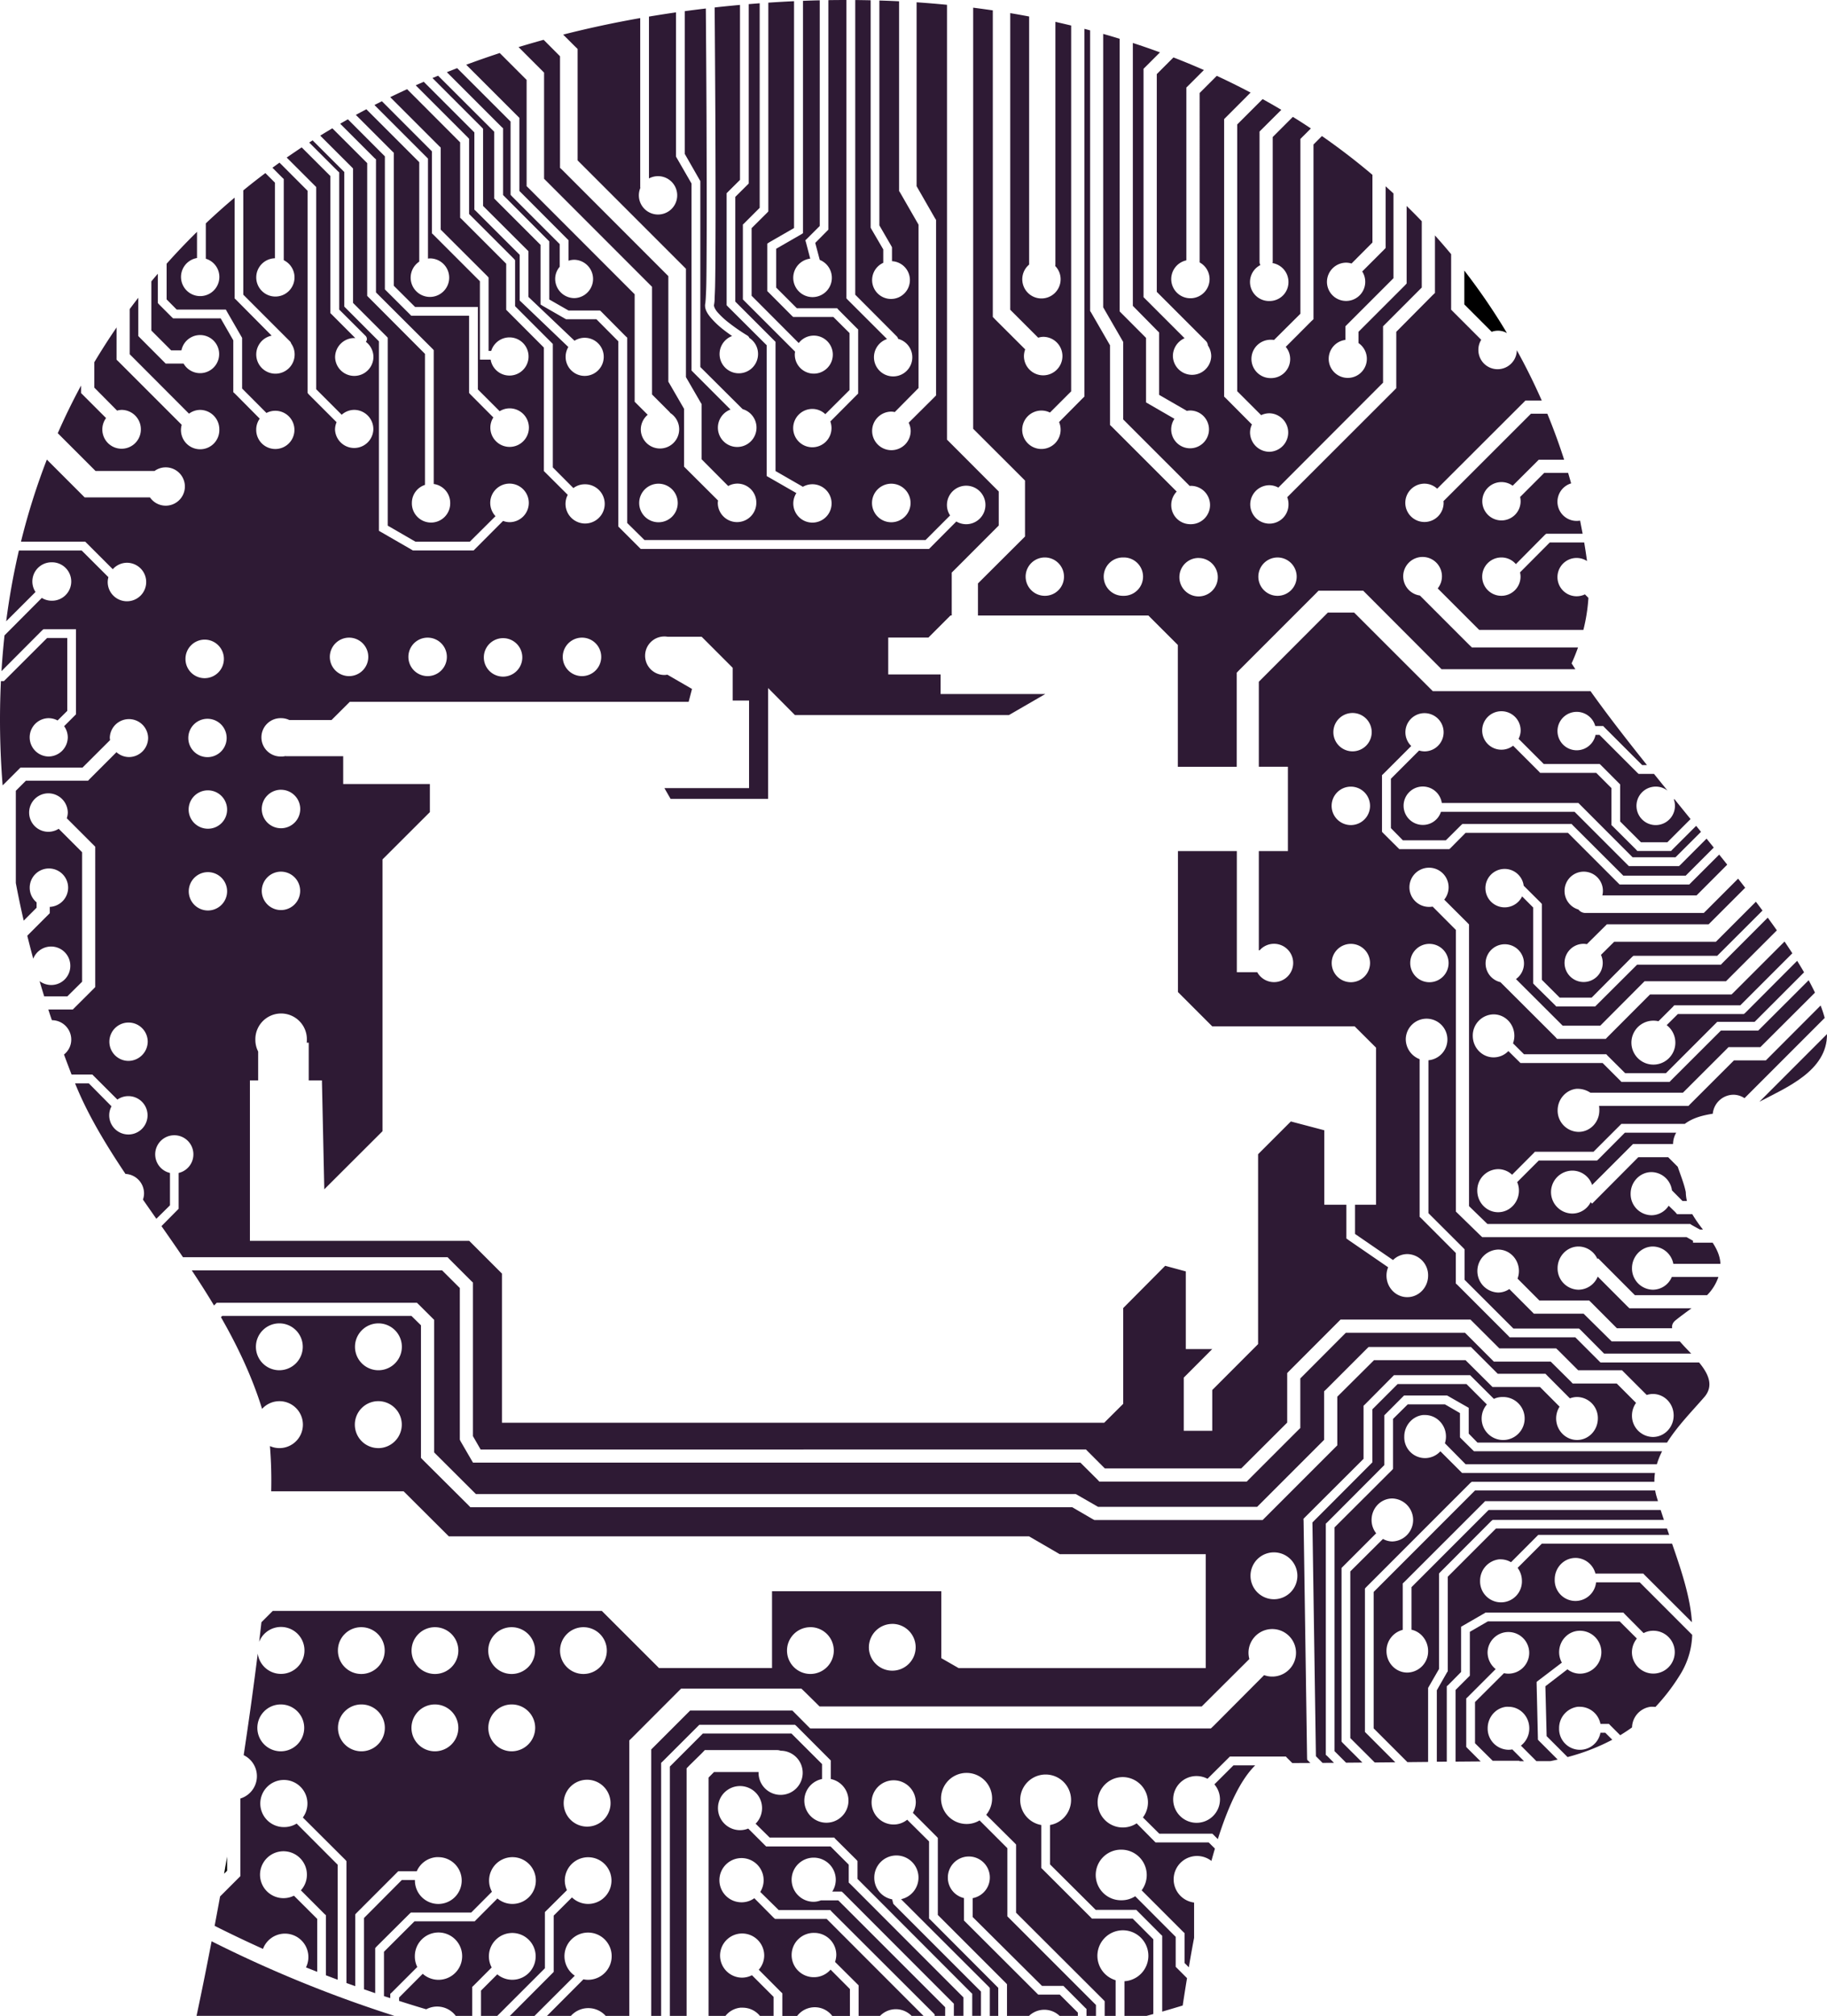 <svg id="Layer_1" data-name="Layer 1" xmlns="http://www.w3.org/2000/svg" viewBox="0 0 1450.39 1600"><defs><style>.cls-1{fill:#2e1a34;}</style></defs><path class="cls-1" d="M1290.5,1280.4a16.53,16.53,0,0,1,15.87,12.45h38l1.08,1.14,37.54,37.47c-1.27-19.65-8.3-40.85-15.78-62.38H1263.82l-19.22,19.22a17.49,17.49,0,0,1,3.41,10.35,16.61,16.61,0,1,1-33.21,0,17.09,17.09,0,0,1,15-17.11,15.14,15.14,0,0,1,1.65,0,16.25,16.25,0,0,1,7.91,2.27l20.64-20.7,1-1h103.91l-1.74-5H1227.37l-38.22,38.22v75.07l-.57.8-8.13,14.27v56.71l7.9-.06v-59.83l1.14-1,10.23-10.35v-35.89l1.71-1,16.84-9.72.79-.51h109.48l1,1.08,15.07,15.18a16.1,16.1,0,0,1,7.33-1.87,17,17,0,1,1-16.6,17.06,17.36,17.36,0,0,1,3.92-10.86l-13.65-13.65H1221l-14.33,8.3v34.81l-1,1-10.35,10.35v56.87l19.91-.16-10.35-10.36-1.08-1.13v-38.5l1.08-1,22.29-22.29a17.09,17.09,0,0,1-6.43-13.37,16.53,16.53,0,1,1,16.55,17,15.76,15.76,0,0,1-3.52-.4l-23,22.92v32.7l14,13.88h21l.35.35h3.56l-9.31-9.33a15.75,15.75,0,0,1-3,.28,16.8,16.8,0,0,1-16.55-17.06c0-8.84,6.44-16.18,14.79-17.06a17.22,17.22,0,0,1,1.76,0c9.14,0,16.49,7.63,16.49,17.06a17.2,17.2,0,0,1-6.65,13.77l12.29,12.31,11.08,0c2-.4,3.9-.82,5.81-1.26l-14.79-14.79-.91-1v-1.25l-1-42.82v-1.77l1.42-1.13,18.6-14.16a17.23,17.23,0,0,1-2.16-8.25c0-9.43,7.36-17.06,16.49-17.06a17,17,0,0,1,0,34.07,16.1,16.1,0,0,1-9.89-3.47l-17.52,13.48,1,39.58,16.61,16.6a167.06,167.06,0,0,0,35.5-13.75l-5.58-5.58h-3.81a16.55,16.55,0,0,1-32.82-3.53,17,17,0,0,1,14.85-17.06,15.13,15.13,0,0,1,1.65,0,16.79,16.79,0,0,1,16.32,13.59h6.77l.91,1,8,8q4.86-2.94,9.4-6.21a16.92,16.92,0,0,1,14.81-16.38,17.42,17.42,0,0,1,1.77,0,16.19,16.19,0,0,1,2,.13,157.73,157.73,0,0,0,20.57-27.21,63.17,63.17,0,0,0,8.61-30l-41.63-41.66h-34.69a16.46,16.46,0,0,1-32.82-2.33c0-9.43,7.36-17.06,16.49-17.06Z" transform="translate(-39.81 -43.91)"/><path class="cls-1" d="M1353.6,1213H1200.51l-1.08-1.08-16.15-16.15a16.48,16.48,0,0,1-28.67-11.66c0-8.84,6.56-16.25,14.9-17.12a14.23,14.23,0,0,1,1.6,0c9.13,0,16.6,7.69,16.6,17.12a17.09,17.09,0,0,1-.85,5.29l16.44,16.66h151.84a62,62,0,0,1,4.13-10.29H1210l-1.08-1-9.1-9-1-1.08v-19.23l-11.94-6.93h-29.52l-11.66,11.54v39.7l-1,1.08-45.45,45.33v177.61l9.15,9.14,12.94-.11-15.54-15.52-1-1.13v-137.8l1-1,26.5-26.5a17,17,0,0,1-3.64-10.58c0-9.43,7.35-17.06,16.49-17.06a17.07,17.07,0,0,1,0,34.12,15.63,15.63,0,0,1-7.45-2l-25.93,25.77v132.29l19.38,19.35,16.3-.15-23.06-23.07-1-1V1304.68l1-1.08,82.64-82.69,1.14-.91h145a44,44,0,0,1,.45-7Z" transform="translate(-39.81 -43.91)"/><path class="cls-1" d="M1153.4,1337.5v-36.85l1.08-1,63.36-63.3.91-1H1356c-.28-.92-.56-1.84-.83-2.76a47.84,47.84,0,0,1-1.39-5.71h-143l-80.47,80.53V1415.7l26.78,26.79,16.44-.16v-58.7l.4-.74,8.3-14.39v-75.76l1-1.08,40.39-40.49,1.13-.91h136c-.89-2.64-1.76-5.27-2.61-7.91H1221.59l-61.25,61.26v33.78c7.54,1.61,13.2,8.69,13.2,16.94A16.81,16.81,0,0,1,1157,1371.4c-9.14,0-16.5-7.63-16.5-17.07a17.13,17.13,0,0,1,12.91-16.83Z" transform="translate(-39.81 -43.91)"/><path class="cls-1" d="M414.67,1620.9l1.08-1,14.39-14.45a18.88,18.88,0,0,1-2.22-8.82,18.57,18.57,0,1,1,6.66,14.28l-12.91,12.91v20.1h12.88l37.85-37.84v-44.59l1-1,16.49-16.38a18.93,18.93,0,0,1-1.71-7.68,18.53,18.53,0,1,1,5.69,13.43l-14.5,14.44V1609l-1,1-33.82,33.93h19.57L496.11,1612a18.74,18.74,0,1,1,10.7,3.25,18,18,0,0,1-3.7-.35h-.17l-28.92,29h19a18.56,18.56,0,0,1,27.64,0h18.73V1425.26l2.56-2.51L578,1386.64l2.5-2.5H676l2.61,2.5,11.83,11.66H993.81l37.82-37.65a18.94,18.94,0,0,1-.68-4.72,18.86,18.86,0,1,1,12.4,17.51l-39.7,39.87-2.56,2.45H683l-2.45-2.45-11.71-11.77H587.69l-30.88,30.88V1643.9h7.85V1443.06l1.08-1L594,1413.83l1-1h75.92l1.14,1,26.27,26.33,1,1v14.73a17.52,17.52,0,1,1-6.94,0V1444l-24.28-24.23H597.81L571.59,1446V1643.9H584.9V1447.37l2.5-2.56,9.44-9.27,2.5-2.61H656.5a8.54,8.54,0,0,1,3,.51h.17A17.52,17.52,0,1,1,642,1451c0-.22,0-.41,0-.63H606.62l-4.32,4.38V1643.9h13.42a17.45,17.45,0,0,1,11.89-6.52,17.22,17.22,0,0,1,1.76,0,17.65,17.65,0,0,1,13.71,6.52h10.86v-15.11l-17.18-17.18a17.32,17.32,0,0,1-7.85,1.93A17.52,17.52,0,1,1,646.49,1596a17.2,17.2,0,0,1-4.32,11.26l17.63,17.69,1.08,1v18h11.75a17.66,17.66,0,0,1,14-6.92,17.37,17.37,0,0,1,13.9,6.92h14v-21.37l-15.36-15.41a17.34,17.34,0,0,1-12.91,6,17.58,17.58,0,1,1,0-35.15,17.44,17.44,0,0,1,17.46,17.52,18,18,0,0,1-1,5.51l17.63,17.52,1.08,1.08v24.27h17a17.43,17.43,0,0,1,25.09,0H773l-76.93-77h-41l-1.14-1-15.29-15.42a17.28,17.28,0,0,1-10.13,3.24,17.55,17.55,0,1,1,17.52-17.46,17.35,17.35,0,0,1-2.67,9.22L658,1559.91h41l.91,1.08,80.93,80.71,1,1.13v1.07h8.3V1637l-84.85-84.8H691.47a17,17,0,0,1-5.68,1.14,17.52,17.52,0,1,1,17.51-17.52,17.2,17.2,0,0,1-2.78,9.39H708l1.14,1,86.9,87,1,1v9.66h7.62v-14.66l-90-90.14-1.08-1v-14.22l-14.45-14.44H648l-1-1-13.2-13.19a17.5,17.5,0,1,1,5.86-3.87l11.15,11h51.24l1,1.13,16.5,16.38,1,1.14v14.16l90,90.14,1.08,1v17.56h6.94v-19.27l-69-69-.63-.74-.23-.91-.68-2.56a17.34,17.34,0,0,1-14.16-17.18,17.55,17.55,0,1,1,21.27,17.07l69.44,69.32,1,1.14v22.17h6.71v-22.28l-53.86-54-1.08-1v-61.2L760,1488.19a17.08,17.08,0,0,1-10.69,3.81,17.55,17.55,0,1,1,17.52-17.57,17.12,17.12,0,0,1-2.33,8.3l18.82,18.83,1,1.08v61.14l53.91,53.91,1,1.08v25.13h17.48a17.57,17.57,0,0,1,24.3,0h14.47v-2.61L881.14,1627H864l-1-1-56.93-56.82-1-1v-17.8a16.56,16.56,0,0,1-12.8-16.21,16.67,16.67,0,1,1,19.74,16.27v15L867,1620.08H884l1,1,16.26,16.32,1.08,1v5.51h7.51v-8.69l-69.33-69.33-1-1v-54.09l-22.06-22.07a19.66,19.66,0,0,1-10.18,2.85,20.27,20.27,0,1,1,15.52-7.4v.18l22.64,22.46,1,1.08V1562l69.33,69.16,1,1.08v11.65h8.7v-28.31a20.23,20.23,0,1,1,7,.8v27.51h17.59c1.78-.49,3.56-1,5.33-1.47v-59.32L939,1566.68H906.62l-1-1.08-38.05-38-1.14-1.08V1492.4a20.19,20.19,0,1,1,6.94,0v31.23l36.29,36.11h32.19l1,1,18.6,18.65,1,.91v60.18q8.19-2.35,16.27-4.83,1.68-11.08,3.43-21.72l-8-8-1-1v-23.77L941,1548.94a19.84,19.84,0,0,1-10.8,3.18,20.08,20.08,0,1,1,0-40.15,20.15,20.15,0,0,1,15.92,32.25l33,33,1.08,1v23.71l3.38,3.39q2-12,4.18-23.37v-28a18.56,18.56,0,1,1,13.74-33.06q1.38-5,2.79-9.79l-4.93-4.87h-42.2l-1-1-14-14.16A20,20,0,1,1,931,1454.36a20.14,20.14,0,0,1,20.14,20.08,19.91,19.91,0,0,1-4,11.94l13,12.91h42.15l1,1,3.31,3.31c8.69-27.42,18.48-47.59,29.67-58.54H1019l-15.13,15.08a18.39,18.39,0,0,1,4.44,11.94,18.57,18.57,0,1,1-37.14,0,18.45,18.45,0,0,1,18.48-18.54,19,19,0,0,1,8.76,2.16l16.66-16.55,1.09-1.08h44.47l1,1.08,4.07,4.07,14.36-.08-1.48-1.49-1-.91-.12-1.42-2.78-188.36-.12-1.54,1.08-1.13,46.64-46.52v-42.15l1.08-1,22.07-22.24,1-1h60.46l1,1,17.86,17.8a15.76,15.76,0,0,1,6.83-1.48,17.07,17.07,0,1,1-16.55,17.06,17.07,17.07,0,0,1,4.15-11.14L1204,1142.42h-54.65l-20.08,20.07v42.09l-1,1-46.58,46.69,2.78,185.52,5.25,5.3,9.09-.06-5.4-5.41-1.08-.91V1253.21l1.08-1,45.38-45.5v-39.52l1-1,13.54-13.59,1.08-1.08h34.24l.91.51,14.45,8.25,1.76,1v20.47l6.94,7.11h150.51c8.26-13.19,20.14-25.2,29.8-36.36,7.47-9,2.89-18.41-4.36-27.22h-78.31l-1-1-18.94-18.94h-52.15l-1-1.13-40.6-40.61-1.14-1v-24.23l-27.64-27.69-1.08-1V884.56a17.05,17.05,0,0,1-11-16.09,16.53,16.53,0,1,1,18,16.95v121.37l27.7,27.64,1,1.08v24.17l38.73,38.67h52.09l1.14,1,18.77,18.88h69.14c-3.19-3.37-6.4-6.61-9-9.67h-54.13l-1.48-1.48L1297,1086.58h-39.47l-1.48-1.48L1238,1067a15.77,15.77,0,0,1-8.87,2.79,17.07,17.07,0,0,1,0-34.12c9.14,0,16.49,7.63,16.49,17.06a17.71,17.71,0,0,1-1.08,6l17.35,17.4h39.52l1.54,1.48,20.47,20.53h43.82c-.33-2.38.46-4.54,2.88-6.44,4.16-3.36,8.43-6.4,12.51-9.43h-49.31l-1.54-1.48-23.6-23.65a16.65,16.65,0,0,1-15.24,10.4,16.86,16.86,0,0,1-16.61-17.06c0-9.43,7.47-17.23,16.61-17.23a16.59,16.59,0,0,1,15,9.9l.57-.52,29.17,29.24h57.32a38,38,0,0,0,9-14.45h-37a16.39,16.39,0,0,1-15,10.12,16.86,16.86,0,0,1-16.61-17.06c0-9.43,7.47-17.23,16.61-17.23a16.79,16.79,0,0,1,16.21,13.76h37.39c-.27-6.15-2.77-11.57-6.17-16.78h-15.58v-1.53l-5.12-2.9H1216.47l-1.53-1.42-17.69-17.24-1.65-1.59V782l-18.48-18.54a14.83,14.83,0,0,1-2.51.23,15.55,15.55,0,1,1,11.72-5.75l18.2,18.15,1.48,1.53v223.58l14.61,14.16h161l1.14.8,6.6,3.64h2.39a102.34,102.34,0,0,1-8.5-12.23h-12.09l-1.48-1.7-5.17-5a16.31,16.31,0,0,1-13.65,7.56,16.8,16.8,0,0,1-16.55-17.06c0-9.43,7.41-17.17,16.55-17.17a16.64,16.64,0,0,1,16.26,14.5l8.36,8.42H1379a32.72,32.72,0,0,1-.9-7c-1.19-6.15-4-13.17-6.41-20.18l-7.58-7.57H1340.4l-36.68,36.86-1.14-1.14a16.32,16.32,0,0,1-14.44,9,17,17,0,0,1,0-34.06,16.54,16.54,0,0,1,15.58,11.37l31-31,1.48-1.48H1368a17.85,17.85,0,0,1,2.5-9h-40.76l-21,21.1-1.13,1h-46.24l-17.12,17.12a16.89,16.89,0,0,1,1.37,6.77c0,9.43-7.36,17.12-16.5,17.12s-16.55-7.69-16.55-17.12a16.81,16.81,0,0,1,16.55-17.06,16.2,16.2,0,0,1,11.09,4.43l17.12-17.17,1-1.08h46.52l21.1-21.1,1-1h50.34c6.42-4.81,14.07-6.77,22.23-8.07a16.68,16.68,0,0,1,16.38-15.08,16.09,16.09,0,0,1,8.81,2.73l63.66-63.69a97.1,97.1,0,0,0-3.24-9.84l-41.93,42-1.54,1.53h-25.31l-34.57,34.53-1.54,1.59h-71a18.37,18.37,0,0,1,.23,3.58c0,9.43-7.35,17.06-16.49,17.06a16.86,16.86,0,0,1-16.61-17.06c0-8.84,6.56-16.24,14.9-17.12a18.5,18.5,0,0,1,11.09,3.07h73.48l34.64-34.58L1412,875h25.31l43.34-43.24q-2.28-4.8-5-9.86l-39,38.94-1,1H1406l-39.76,39.69-1,1.09H1327l-1-1.09-13.93-13.93h-65.23l-1-1-8.58-8.47a16.28,16.28,0,0,1-11.72,5c-9.14,0-16.55-7.68-16.55-17.11A16.81,16.81,0,0,1,1225.52,849c9.14,0,16.49,7.63,16.49,17.07a17.55,17.55,0,0,1-1.08,5.91l8.7,8.65H1315l1,1.13,14,13.94h32.31L1402,856l1.08-1.08h29.69L1472,815.63q-2.6-4.49-5.49-9.12l-41.22,41.32-1.13.91H1371.8l-8.88,8.81A17.44,17.44,0,1,1,1352.4,854a17.91,17.91,0,0,1,4,.45l11.49-11.48,1-1.14h52.49l41.31-41.31q-3-4.61-6.19-9.34L1416,831.68l-1.6,1.53h-64.72l-33.55,33.61-1.59,1.65h-38.62l-1.48-1.65-43.5-43.39a15.24,15.24,0,1,1,12.34-2.45l37.08,37h29.85l33.62-33.73,1.53-1.53H1410l40.4-40.4q-3.53-5-7.24-10.08L1407,808.47l-1,1.08h-66.54l-32.25,32.14-1,1h-31l-.91-1-16.38-16.15-1-1.14V764.17l-8.76-8.81a15.34,15.34,0,0,1-13.82,8.7,15.25,15.25,0,1,1,15.07-17.18l13.42,13.37,1,1.13v60.18L1278,835.72h25.36l32-32.19,1.14-1h66.54L1439,766.6c-1.72-2.33-3.48-4.67-5.25-7l-29.83,29.85-1.93,1.94h-80.76l-10.47,10.4A15.16,15.16,0,1,1,1297,793a15.43,15.43,0,0,1,2.56.28l13.88-13.76,2-2h80.81l29-29q-2.77-3.6-5.62-7.23l-25.16,25.18-2.1,2.05h-94a7,7,0,0,1-5.51-2.73,15.3,15.3,0,0,1-11-14.73,15.22,15.22,0,1,1,30,3.52h74.79L1411,730.18q-3.17-4-6.39-8l-22.77,22.75-1,1h-55.28l-1-1-40-40h-81.27l-11.83,11.94-1.08,1h-39.7l-1-1-11.66-11.6-1.09-1.14v-45l1.09-1,22.12-22.12a15.17,15.17,0,1,1,10.58,4.26,15.8,15.8,0,0,1-4.32-.68L1144,662v39.19l9.5,9.66h34.12l12-11.94,1.08-1h86.78l.91,1,40.1,40h49.53l22.27-22.29-5.71-7.1-20.76,20.8-1.09,1H1332.9l-1-1-42.09-42.09H1183.73a15,15,0,0,1-14.33,10.41,15.24,15.24,0,1,1,15-17.4h108.46l1,1,42,42.08h34.07l20.24-20.2-3.84-4.74-18.9,18.86-1,1.08h-26.85l-.91-1.08-18.54-18.49-1.08-1V669.37L1307,657.31h-44.53l-.91-1L1241,635.76a15,15,0,0,1-9.1,3.18A15.27,15.27,0,1,1,1247,623.7a15,15,0,0,1-1.65,6.6l20,20h44.42l1.08,1L1325,665.5l1,1v29.41l16.49,16.49h21l18.4-18.4L1369,678.1l-.36.37a15.27,15.27,0,1,1-14.34-10.24,15.07,15.07,0,0,1,9.3,3.21q-5.38-6.66-10.72-13.28h-12.23l-1.08-1-30-30h-3.12a15.25,15.25,0,1,1-.23-7h6.31l1.08,1.14,29.86,29.86h3.83c-16.22-20.3-31.64-40.13-44.83-58.7H1177.24l-2.61-2.61-59.78-59.72h-20.93L1039.15,585v67.45h23.09v66.94h-23.09v78.77h.63a15.21,15.21,0,1,1-1.88,17.4h-16.21V719.41H974.94V831.28l27.25,27.25h113.06l16.94,16.89v124.66h-16.66v23.2l30.14,20.7a16.33,16.33,0,0,1,11.32-4.72,16.81,16.81,0,0,1,16.55,17.07c0,9.43-7.41,17.11-16.55,17.11s-16.49-7.68-16.49-17.11a17.19,17.19,0,0,1,1.31-6.6L1110.19,1028l-1.54-1.13v-26.79h-17.52V941l-26.56-7-26,26v150.71l-36.4,36.45v32.36H979.55v-42.2l22.63-22.69h-21V1053l-16.38-4.43-33.33,33.55v76l-15.07,15H438.29V1054.73l-26-26H238.21V901.4h6.54V878.48a20.19,20.19,0,0,1-2.22-9.27,20.45,20.45,0,1,1,40.89,0,21.18,21.18,0,0,1-.11,2.27h1.59V901.4h10.47l1.88,86.45,46.23-46.13V726l37.59-37.53V666.18H312.26V644.11H266.7v-.17a14.48,14.48,0,0,1-3.75.4,15.22,15.22,0,1,1,0-30.43,14.94,14.94,0,0,1,6.54,1.48H303l14.5-14.45h269l2.67-10.23L569.6,579.39a12.63,12.63,0,0,1-1.76.23,15.28,15.28,0,1,1,2-30.32h27l24.62,24.63v26h13v69.5H567.27l4.89,8.53h77.41V590l21.32,21.45H840.77l28.89-16.72H786.52V579.22H744.94V549.93h31.91l17.51-17.52h1V498.35l3.12-3.08L832.69,461V434l-38.1-38.16-3-3V47.73q-11.93-1.17-24.12-2V191.69l14.45,25.19,1,1.59V357.75l-2,2.05-19.74,19.62a15.12,15.12,0,0,1,1.59,6.49,15.3,15.3,0,1,1-15.35-15.3,14.56,14.56,0,0,1,2.73.34L769,351.89V222.22l-14.44-25.13-1-1.59V44.93q-7.75-.39-15.64-.62v178.5l9.56,16.49.45.91v11a15,15,0,1,1-6.93,1.3V241.86l-9.62-16.49-.39-.8V44.13q-6.09-.14-12.23-.19V277.82l33,33.1a3.44,3.44,0,0,1,1,1.93,15.15,15.15,0,0,1-4.15,29.8A15.22,15.22,0,0,1,744,313L712.75,281.8l-1-1.08V43.91q-7.12,0-14.33.11V226.19l-1,1L687,236.71l3.59,13.48a15.32,15.32,0,1,1-7.57-1l-3.3-12.62-.57-1.94,1.43-1.36,10-10V44.15q-6.62.15-13.31.42V229l-1.7,1.08-19.57,11.26v30.82l16.38,16.38h32l1,1.14L720,304.39l1.08,1v50.9L720,357.34l-21,21.1a15.63,15.63,0,0,1,.91,5.29,15.21,15.21,0,1,1-15.18-15.25A14.85,14.85,0,0,1,695,372.64l19.22-19.17V308.26l-12.86-12.8H669.46l-1-.91L649.9,275.9l-1-1v-37.6l1.71-1.13,19.56-11.26V44.86q-10.12.47-20.41,1.16V211.71l-1,1.08L636.48,225v53.64l37.42,37.53a15.09,15.09,0,1,1-3.13,9A14.28,14.28,0,0,1,671,323l-40.44-40.44-1-1V222.11l1-.91,12.34-12.34V46.5l-8.7.69V189.58l-1,1-9.67,9.61v83.09l30.94,30.94,1,1V417.76l21.73,12.51a15.22,15.22,0,1,1,7.62,28.43,15.18,15.18,0,0,1-12.8-23.43l-21.78-12.51-1.76-1V317.94l-30.83-30.71-1-1.08V197.26l1-1,9.61-9.56V47.81c-4.6.42-9.21.86-13.86,1.34-2.09.22-4.16.46-6.25.69.19,24.83.4,55.4.55,86.23.16,35.74.23,71.74.11,99.47-.06,13.86-.11,25.7-.29,34.35-.08,4.32-.27,7.82-.39,10.46a26.21,26.21,0,0,1-.52,5.69c-.13.5.32,2.64,2.56,5.4a63.88,63.88,0,0,0,9.33,8.71,150.54,150.54,0,0,0,14.79,10.18,3.5,3.5,0,0,1,1.36,1.76,15.09,15.09,0,0,1,6.94,12.74,15.27,15.27,0,1,1-20.59-14.22c-2.14-1.5-4.5-3.16-6.82-5a67.58,67.58,0,0,1-10.35-9.83c-2.81-3.45-5.15-7.25-4-11.61-.13.44.16-1.61.28-4.15s.31-6,.4-10.29c.17-8.58.22-20.34.28-34.18.13-27.69,0-63.69-.11-99.42-.14-31.1-.35-61-.54-85.48q-8.4,1-16.69,2.12V166.09l11.83,20.71.51.79V335.23l33.55,33.39a15.33,15.33,0,1,1-9.61.34L589.79,339l-1-1V189.58l-11.94-20.7-.4-.74V53.73Q565.64,55.29,555,57.07V185.54a15.22,15.22,0,1,1-6.83,7.51,3.58,3.58,0,0,1-.11-1V58.25q-31.49,5.56-61.18,13.13l9.42,9.4,2.05,2v88.43l84,84,2,2v86L595.81,363l1,1.65v43.79l21.1,21.22A15,15,0,0,1,640.23,443a15.3,15.3,0,1,1-30.6,0,13.72,13.72,0,0,1,.23-1.82l-25-24.91-2-2V368.38l-11.48-19.84-1-1.71V263.06l-83.89-83.95-2.1-2V88.57L471.39,75.51q-10.06,2.77-19.92,5.78l18.26,18.26,2,2v84.23l83.71,83.77,2,2V357l13.36,13.37a6.75,6.75,0,0,1,1.14,1.36,15.34,15.34,0,0,1,7.05,12.91,15.24,15.24,0,0,1-30.48,0A15.38,15.38,0,0,1,554,373.11l-8.36-8.36-2-2V277.45l-83.72-83.78-2.05-2V107.34L436.54,86Q423,90.44,409.92,95.29l41.21,41.17,1,1v58l38,38.1,1,1v16.27a15.26,15.26,0,0,1,4.66-.74,15.22,15.22,0,0,1,0,30.43,15.29,15.29,0,0,1-15.24-15.3,14.72,14.72,0,0,1,3.58-9.56V237.64l-38-38-1-1.14V140.38L402.73,98q-4.11,1.58-8.17,3.2l43.49,43.5,1.14,1v53l35.66,35.77,1,1V281.6l15.3,8.76h25l1,.91,19.45,19.62,1.14,1V459l13.71,13.54H774.56L794.06,453a14.83,14.83,0,0,1-2.5-8.19,15.28,15.28,0,1,1,7.45,13l-20.7,20.81-1,1H548.49l-1-1-15.81-15.81-1-1v-147l-17.4-17.52H489.18l-.8-.45-17.74-10.18-1.71-1.08V238.26l-35.77-35.77-1-1v-53L387.61,104l-4.49,1.84,39.29,39.29.91,1v61.25l35,34.92,1,1v36.29l36.57,34.75a15.13,15.13,0,1,1-4.89,5l-37.53-35.89-1.09-1V246.17l-34.86-34.86-1.13-1V149L376.2,108.82c-2.13.93-4.26,1.86-6.37,2.81L411.21,153l1,1.08v59.66l35.6,35.6.91,1.08v36.51l28.95,28.95,1,1v98L495,431.29a15,15,0,0,1,9-3,15.56,15.56,0,1,1-13.48,8.36l-17.85-17.8-1.09-1.08v-98l-28.83-28.89-1.08-1.08V253.22l-35.43-35.43-1.14-1.08V156.88L363,114.7q-6.76,3.1-13.41,6.32l39,39,1.08,1v65.12l37,36.91,1,1.13v58.24h2.1a15.15,15.15,0,1,1-.45,6.94h-8.53V267.1L383.68,230l-1-.91V164L343,124.27c-2,1-4,2-5.92,3l41.48,41.48,1,1v79.4A13.6,13.6,0,0,1,381,249a15.29,15.29,0,1,1-8.36,2.56V172.63l-42-42q-4.2,2.21-8.33,4.47l29.11,29.11,1,.91V270.69l16.89,16.83h49.87V353l17.29,17.29a15.09,15.09,0,0,1,7.91-2.28,15.3,15.3,0,1,1-15.3,15.3,14.93,14.93,0,0,1,2.39-8.07L413.2,356.9l-1-1.14V294.51H366.28l-1.09-1.13-18.71-18.66-1.13-1.13V168L316,138.6q-3.09,1.74-6.13,3.51l27.34,27.34,1.08.91V276l44.93,44.81.91,1V428.05a15.15,15.15,0,0,1,13.08,15,15.22,15.22,0,1,1-30.43,0,15,15,0,0,1,10.41-14.28v-104l-44.87-45-1-1V173.38l-27.67-27.64c-3.23,1.92-6.44,3.85-9.62,5.82L319,176.51l1.08,1.13V284.33l26.45,26.45,1.08,1.14V461.1l22,12.73H412.8l20.36-20.24A15.46,15.46,0,0,1,429,443a15.3,15.3,0,1,1,15.3,15.35,14.55,14.55,0,0,1-5.12-1l-22.41,22.47-1,1H367.59l-.8-.51-24.45-14.11-1.71-1V314.82l-26.5-26.56-1-1V180.42L288,155.32c-.91.58-1.82,1.14-2.72,1.72l22.7,22.7,1.13,1V289.62l20.93,20.87a3.54,3.54,0,0,1,.23,4.72,15.26,15.26,0,0,1,6,12.23,15.22,15.22,0,0,1-30.43,0,15.29,15.29,0,0,1,15.3-15.24c.27,0,.48.05.74.05l-18.83-18.88-1-1V183.6l-22.74-22.71q-6,4-11.89,8.07l22.4,22.38,1,1v160.5l20.25,20.25a15.07,15.07,0,0,1,10-3.87,15.29,15.29,0,0,1,15.13,15.42,15.22,15.22,0,0,1-30.43,0A15.64,15.64,0,0,1,307,379L284.9,356.9l-.91-1.14V195.32L261.7,173q-2.82,2-5.61,4.05L264,185l1.08,1v64.43a15.19,15.19,0,1,1-7-1.53v-60l-7.6-7.61q-9,6.74-17.53,13.74v82.76l37.13,37.14a3.44,3.44,0,0,1,.86,1.59,15,15,0,0,1,2.78,8.7,15.24,15.24,0,1,1-18.25-14.9l-28.32-28.55-1.08-1v-80q-11.79,9.94-22.87,20.42v28.07a15.07,15.07,0,0,1,10.75,14.44,15.22,15.22,0,1,1-17.74-15V227.91q-12.54,12.32-24.12,25.31v28.32l8,8.08H219.1l.91,1.65,11.54,20,.46.8v40.2l19.33,19.4A15.17,15.17,0,1,1,243.21,385a14.88,14.88,0,0,1,2.79-8.81l-19.85-20-1.14-1V314l-10-17.41H177.24l-1.08-1-10.07-10.07-1-1.13V261.18c-1.73,2-3.43,4-5.12,6.07v39L175.7,322h8.14a15.12,15.12,0,1,1,1.7,10.46H171.32l-1.53-1.54-18.71-18.76-1.48-1.54V280.23q-3.47,4.47-6.83,9v35.81l47.09,47.2a14.94,14.94,0,0,1,8.82-3,15.38,15.38,0,0,1,15.24,15.41,15.23,15.23,0,1,1-29.86-3.58L133.9,330.9l-1.54-1.48V303.81q-9.29,13.53-17.68,27.6v20.14l18.08,18.25a15.19,15.19,0,0,1,3.64-.57,15.38,15.38,0,0,1,15.24,15.42A15.3,15.3,0,1,1,124,375.72l-18.31-18.31-1.54-1.54v-5.95q-10,18.49-18.48,37.82l30,30h46.81a15,15,0,0,1,8.93-2.9,15.21,15.21,0,1,1-12.57,23.83H107l-3-3-27-27a533.42,533.42,0,0,0-20.53,65.15h51l1,1,20.88,20.87a15.07,15.07,0,0,1,11.26-5.12,15.28,15.28,0,1,1-15.3,15.3,14.94,14.94,0,0,1,.57-3.86l-21.21-21.16H54.81A567.39,567.39,0,0,0,44.72,537L68,513.75A15.2,15.2,0,0,1,80.72,490.2a15.25,15.25,0,1,1,0,30.49A15,15,0,0,1,73,518.47l-29.6,29.72q-1.53,14.07-2.42,28.4l32.19-32.3,1.14-1h25.82v67.57l-1,1-8.41,8.42a15.21,15.21,0,0,1,2.9,8.81,15.39,15.39,0,0,1-15.42,15.25,15.22,15.22,0,0,1,0-30.43,15.5,15.5,0,0,1,7.34,1.82l7.68-7.62V550.26h-16L44,583.42l-1.13,1.08H40.54a648.93,648.93,0,0,0,1.36,82.74l1.53-1.47,11.15-11.15,1.48-1.48h49.25l21.89-21.83a15.88,15.88,0,0,1-.23-1.82,15.22,15.22,0,0,1,30.43,0,15.28,15.28,0,0,1-15.24,15.29,15.09,15.09,0,0,1-9.9-3.86l-21.15,21.15-1.43,1.48H60.37l-8,8v73.2q2.8,14.87,6.26,29.87l10.23-10.25v-4.27a15,15,0,0,1-5.46-11.49,15.25,15.25,0,1,1,15.93,15.08v5l-1.54,1.54L61.47,786.56c1.5,6.07,3.06,12.16,4.72,18.27a15.25,15.25,0,0,1,29.44,5.68A15.14,15.14,0,0,1,80.45,825.7a15.61,15.61,0,0,1-9.21-3.08l0,0c1.18,4,2.41,8.06,3.66,12.1H93.25L105,823.08V720.31l-18.6-18.6a15.46,15.46,0,0,1-8.19,2.39,15.27,15.27,0,0,1,0-30.54,15.48,15.48,0,0,1,15.42,15.35,14.85,14.85,0,0,1-.8,4.44l21.1,21.1,1.48,1.48V827.34l-1.48,1.54L99.1,843.66l-1.48,1.48H78.18C79.1,848,80,850.79,81,853.62h.16A15.38,15.38,0,0,1,96.37,869a15,15,0,0,1-5.76,11.86q2.94,7.93,6,15.89h16.49l1,1L133,916.63a15.11,15.11,0,0,1,8.7-2.73,15.22,15.22,0,1,1-15.19,15.19,14.82,14.82,0,0,1,1.82-7.11l-18-18.2H99.42c9.68,24.11,23.91,47.83,40,71.86A15.47,15.47,0,0,1,154.15,991a15,15,0,0,1-.86,5q5.27,7.57,10.64,15.24l10.81-10.67V974.87a15.16,15.16,0,1,1,6.88,0v28.44l-1,1L168,1017.06c5.7,8.14,11.42,16.36,17.07,24.68H395.13l1.48,1.54,17.12,17.12,1.54,1.48v121.88l6.08,10.58H901.92l1.48,1.53,13.48,13.48h108.34l36.45-36.34v-39.3l1.48-1.54,39.36-39.41,1.53-1.53h103.11l1.54,1.53,21.38,21.33h45.1l1.71,1.59,15.81,15.81h34.81L1329,1133l18.09,18.08a16.15,16.15,0,0,1,4.89-.79c9.14,0,16.49,7.63,16.49,17.06s-7.35,17.06-16.49,17.06a16.86,16.86,0,0,1-16.61-17.06,17.48,17.48,0,0,1,3.24-10L1323.29,1142h-35l-1.42-1.54-16-15.86h-45.16l-1.53-1.54-21.33-21.33H1108.2l-36.12,36.23v39.35l-1.65,1.6-39.35,39.35-1.54,1.6h-117l-1.48-1.6-13.54-13.48H415.31l-1.47-2.5-8.42-14.5-.57-1.25V1066.2l-14.05-14H192.06c6.06,9.14,12,18.42,17.66,27.87l.62-.62,1.48-1.53h159l1.59,1.53L383,1090l1.48,1.48v105.22l33.1,33H893.68l1.25.63,16.61,9.55H1037.8l53.17-53.17v-38.56l1.6-1.48,32.13-32.14,1.59-1.53h81.27l1.54,1.53,19.73,19.74h37.88l1.59,1.65,17.8,17.86a16.13,16.13,0,0,1,5.69-1.09,16.71,16.71,0,0,1,16.49,17c0,9.43-7.35,17.12-16.49,17.12s-16.61-7.69-16.61-17.12a17.41,17.41,0,0,1,2.73-9.33l-15.58-15.64h-37.71l-1.53-1.53-19.85-19.74h-72.63l-29.17,29v38.61l-1.54,1.54-56.19,56.19-1.53,1.54H908.65l-1.25-.63L891,1240.18H413.22l-1.54-1.59-36.17-36L374,1201V1095.78l-7.56-7.45H216.21l-1,1c13.23,23.06,24.7,47.17,32.65,72.79a18.62,18.62,0,1,1,6.24,29.53,338.89,338.89,0,0,1,1,35.91H360.26l35.83,35.71h460.6l24.39,14.16H997v90.43H800.84l-13.76-7.9v-53.12H652.69v61H563l-45.44-45.39H256.35l-9,9q-.87,7.71-1.81,15.58a18.63,18.63,0,1,1-1.12,9.28c-3.21,26-7,53.18-11.16,80.65a18.51,18.51,0,0,1-2.64,34.4V1533l-1.53,1.53-14.56,14.56q-2.16,11.81-4.33,23.34,18.93,9.52,38.39,18.29a18.6,18.6,0,1,1,34.13,14.68c3,1.2,5.95,2.35,8.93,3.52v-42l-18.49-18.43a18.61,18.61,0,1,1,10.3-16.66,18.48,18.48,0,0,1-4.78,12.4L297.42,1563l1.14,1v47.66c3.09,1.2,6.21,2.36,9.32,3.53v-91.28l-32.58-32.65a18.94,18.94,0,0,1-10.07,2.79,18.71,18.71,0,1,1,15-7.62l33.62,33.5,1,1.13v96.74c2.32.85,4.67,1.67,7,2.5v-57l1-1.08L355,1530.06l1-1h14.68a18.55,18.55,0,0,1,15.64-11.15c.47,0,1.05,0,1.53,0a18.57,18.57,0,1,1-18.65,18.55v-.4H358.79l-30,30.14v56.59c3,1,5.91,2.06,8.88,3.07v-35.77l1-1.14L365,1562.76l1-.91H413.9l16.38-16.44v-.17a18.56,18.56,0,1,1,16.26,9.79,18.37,18.37,0,0,1-11.83-4.33l-16.95,17-1.08,1.14H368.85L344.63,1593v35.2c1.65.55,3.34,1.06,5,1.6v-3.42l1.14-1,20.3-20.3a19,19,0,0,1-1.93-8.42,18.78,18.78,0,1,1,6.26,13.82l-18.77,18.83V1632c7.14,2.27,14.33,4.53,21.55,6.65a18.46,18.46,0,0,1,23.46,5.26H414.7v-23Zm759.92-827.85a15.22,15.22,0,1,1-15.24,15.19A15.14,15.14,0,0,1,1174.59,793.05Zm-62.39,30.43a15.22,15.22,0,1,1,15.24-15.24A15.24,15.24,0,0,1,1112.2,823.48Zm0-124.72a15.25,15.25,0,1,1,15.24-15.24A15.24,15.24,0,0,1,1112.21,698.76Zm1.26-58.52a15.22,15.22,0,1,1,15.3-15.25A15.24,15.24,0,0,1,1113.47,640.24ZM562.54,458.42a15.3,15.3,0,1,1,15.3-15.36A15.25,15.25,0,0,1,562.54,458.42Zm184.78,0a15.3,15.3,0,1,1,15.35-15.36A15.34,15.34,0,0,1,747.32,458.42ZM501.8,550a15.27,15.27,0,1,1-15.24,15.36A15.28,15.28,0,0,1,501.8,550Zm-62.62.4a15.27,15.27,0,0,1,0,30.54,15.27,15.27,0,1,1,0-30.54Zm-59.89-.4a15.27,15.27,0,0,1,0,30.54,15.27,15.27,0,0,1,0-30.54ZM317,550a15.27,15.27,0,1,1-15.36,15.36A15.33,15.33,0,0,1,317,550Zm-54.1,120.74A15.27,15.27,0,1,1,247.62,686,15.29,15.29,0,0,1,262.92,670.72Zm0,65A15.24,15.24,0,1,1,247.62,751,15.28,15.28,0,0,1,262.92,735.73ZM141.67,885.93a15.22,15.22,0,1,1,15.41-15.3A15.43,15.43,0,0,1,141.67,885.93Zm45.39-319a15.28,15.28,0,0,1,15.19-15.36,15.3,15.3,0,1,1,0,30.6A15.19,15.19,0,0,1,187.06,566.93Zm17.85,199.62a15.22,15.22,0,1,1,15.19-15.13A15.24,15.24,0,0,1,204.91,766.55Zm0-64.9a15.28,15.28,0,0,1-15.35-15.18,15.27,15.27,0,1,1,30.54,0A15.14,15.14,0,0,1,204.91,701.65Zm0-56.81a15.22,15.22,0,1,1,0-30.43,15.22,15.22,0,0,1,0,30.43ZM1051.2,1276a18.6,18.6,0,1,1-18.65,18.6A18.55,18.55,0,0,1,1051.2,1276ZM261.57,1131.45a18.6,18.6,0,1,1,18.6-18.66A18.65,18.65,0,0,1,261.57,1131.45Zm78.66-37.2a18.6,18.6,0,0,1,0,37.2,18.6,18.6,0,1,1,0-37.2Zm0,99a18.63,18.63,0,1,1,18.54-18.66A18.7,18.7,0,0,1,340.23,1193.27Zm407.95,139.51a18.57,18.57,0,1,1-18.6,18.6A18.65,18.65,0,0,1,748.18,1332.78Zm-65,2.61a18.57,18.57,0,1,1-18.59,18.54A18.56,18.56,0,0,1,683.17,1335.39ZM505.9,1493.67a18.6,18.6,0,1,1,18.6-18.6,18.59,18.59,0,0,1-18.6,18.6ZM503,1335.39a18.57,18.57,0,1,1-18.6,18.54,18.61,18.61,0,0,1,18.6-18.54ZM262.72,1433.9a18.6,18.6,0,1,1,18.59-18.66A18.61,18.61,0,0,1,262.72,1433.9Zm64-98.51a18.57,18.57,0,1,1-18.65,18.54A18.46,18.46,0,0,1,326.75,1335.39Zm0,98.51a18.6,18.6,0,1,1,0-37.2,18.6,18.6,0,0,1,0,37.2Zm58.35-98.51a18.57,18.57,0,1,1-18.54,18.54A18.56,18.56,0,0,1,385.1,1335.39Zm0,98.51a18.6,18.6,0,1,1,18.59-18.66A18.61,18.61,0,0,1,385.11,1433.9Zm61-98.51a18.57,18.57,0,1,1-18.66,18.54A18.55,18.55,0,0,1,446.13,1335.39Zm0,98.51a18.6,18.6,0,1,1,18.6-18.66A18.71,18.71,0,0,1,446.13,1433.9Z" transform="translate(-39.81 -43.91)"/><path d="M220.1,1517.5q-1.18,6.81-2.38,13.56l2.38-2.39Z" transform="translate(-39.81 -43.91)"/><path class="cls-1" d="M207.79,1584.7c-4,20.81-8,40.7-11.95,59.15h157a997.71,997.71,0,0,1-145-59.15Z" transform="translate(-39.81 -43.91)"/><path class="cls-1" d="M1021.6,652.48V577.81l2.45-2.51,60-60,2.5-2.56H1122l2.56,2.56,59.65,59.78h106.23c-1-1.56-2-3.12-3-4.65,1.93-4.24,3.61-8.45,5.11-12.64h-84.24l-2.1-2L1167,516.56a15.38,15.38,0,1,1,14.16-5.63l32.93,32.93h82.71a139.89,139.89,0,0,0,4-25.43l-2.77-2.78a15.2,15.2,0,1,1,1.66-26.45q-1-7.36-2.24-14.73h-27.34l-23.6,23.72a15.36,15.36,0,0,1,.4,3.35,15.22,15.22,0,1,1-15.19-15.18,15,15,0,0,1,11.49,5.29l23-23.21,1.09-.91h28.9q-1-5.22-2-10.42a15.54,15.54,0,0,1-2.75.24,15.21,15.21,0,0,1-4.38-29.78c-.76-2.78-1.56-5.55-2.38-8.32h-19l-19,19-.11.06a16.47,16.47,0,0,1,.39,3.47,15.21,15.21,0,1,1-15.18-15.24,14.88,14.88,0,0,1,8.87,2.9l19.17-19.11,1.53-1.54h20.17q-5.91-18.42-13.35-36.51h-13l-69.44,69.39c0,.47.11.87.11,1.36a15.21,15.21,0,1,1-15.18-15.24,14.88,14.88,0,0,1,10.06,4l68.59-68.48,1.48-1.53h12.94q-8.91-20.26-19.78-39.91a15.26,15.26,0,0,1-30.52-.36,14.79,14.79,0,0,1,2.27-7.9l-22.46-22.47-1.43-1.42V245.66q-6.25-7.53-12.85-14.88v45.66l-1.59,1.48-29.12,29.35V352l-1.48,1.53-85.08,85a15.35,15.35,0,0,1,1,5.74,15.13,15.13,0,0,1-15.12,15.24,15.24,15.24,0,1,1,0-30.48,15,15,0,0,1,7.05,1.88l83.14-83.27V302.89l1.54-1.54,29.18-29.23V219.5q-5.85-6.13-12-12.1v61.53l-1.53,1.65-36.69,36.68v8.93a15.14,15.14,0,1,1-10.4-2.5v-10.8l1.53-1.54,36.63-36.63V197.45q-3.08-2.85-6.2-5.64v48.91l-1.54,1.6-17.06,17.06a15.2,15.2,0,1,1-28,8.3,15.33,15.33,0,0,1,15.3-15.3,15,15,0,0,1,4.21.68l16.6-16.66V182.68q-19-16.12-40.1-30.8l-6.7,6.72V297.26l-1.59,1.48-20.42,20.47A15.11,15.11,0,0,1,1048.89,344a15.22,15.22,0,1,1,0-30.43,14.86,14.86,0,0,1,2.33.17l20.93-20.81V154.17l1.54-1.54,6.78-6.77q-7-4.7-14.3-9.19l-16,16v99.19a4.92,4.92,0,0,1-.17.85,15.21,15.21,0,0,1,12.68,15,15,15,0,0,1-15.13,15.12,15.1,15.1,0,0,1-7.16-28.55,5.09,5.09,0,0,1-.68-2.44V148.31l1.48-1.48L1057,131.08q-7.31-4.35-14.85-8.52L1022,142.68V354.41l19,19a15.63,15.63,0,0,1,6.59-1.48,15.28,15.28,0,0,1,0,30.55,15.43,15.43,0,0,1-15.41-15.3,14.94,14.94,0,0,1,1.48-6.37l-20.53-20.65-1.53-1.48V138.44l1.53-1.53,19.48-19.52q-13.11-6.92-26.83-13.28l-13.63,13.63V252.19a15.05,15.05,0,0,1,7.9,13.25,15.22,15.22,0,1,1-18.43-14.9V113.36l1.54-1.48,12.39-12.39q-11.87-5.22-24.18-10l-13.23,13.23V275.56l39.07,39.08a5.24,5.24,0,0,1,1.48,3.41,15.69,15.69,0,0,1,2.67,8.53,15.22,15.22,0,0,1-30.43,0,15.5,15.5,0,0,1,9.27-14.22l-31.05-31.05-1.54-1.54V98.52L949.14,97l11.53-11.53q-10.6-3.9-21.54-7.46V286.67l19.39,19.67,1.48,1.48V357.3L982,370a15.08,15.08,0,0,1,2.79-.28,15,15,0,1,1-12.63,6.59l-20-11.54-2.55-1.48V312.09l-19.4-19.45-1.53-1.54V74.69q-6.49-2-13.08-3.87v217l15.18,26.28.68,1.14V376.8l52.84,52.83c.18,0,.32-.11.51-.11a15.22,15.22,0,1,1,0,30.43,15.1,15.1,0,0,1-15.19-15.13,15.36,15.36,0,0,1,4.33-10.75l-51.42-51.41L921,381.18V317.94l-15-26-.79-1.2V68c-1.52-.4-3-.81-4.55-1.2v291.9l-1.54,1.48-18.54,18.71A15.49,15.49,0,0,1,881.8,385a15.25,15.25,0,1,1-8.47-13.65l16.83-16.83V64.17q-6.21-1.5-12.51-2.9V253.52a9.86,9.86,0,0,1-.12,1.53,15,15,0,0,1,4.27,10.41,15.22,15.22,0,1,1-25-11.55V57q-7.44-1.41-15-2.67V289.76L864,311.94a14.58,14.58,0,0,1,3.92-.69,15.28,15.28,0,1,1-15.24,15.36,15.86,15.86,0,0,1,1-5.4l-23.72-23.66-2-2.11V52.14Q820.18,51,812.37,50V384.21l38.16,38.1,3,3v44.42l-3,3-34.35,34.24v25.48h135.3l23.37,23.37v96.69ZM1054,486.37a15.22,15.22,0,1,1-15.24,15.18A15.28,15.28,0,0,1,1054,486.37ZM869.17,516.8a15.22,15.22,0,1,1,15.3-15.25A15.14,15.14,0,0,1,869.17,516.8Zm62.45,0a15.22,15.22,0,1,1,0-30.43,15.22,15.22,0,1,1,0,30.43Zm59.72-30A15.24,15.24,0,1,1,976.09,502,15.18,15.18,0,0,1,991.34,486.77Z" transform="translate(-39.81 -43.91)"/><path class="cls-1" d="M1490.2,864.66l-53.65,53.68C1458,907,1490.4,893.83,1490.2,864.66Z" transform="translate(-39.81 -43.91)"/><path d="M1224,307.27a14.33,14.33,0,0,1,12.13,1,494,494,0,0,0-33.86-49.6v26.85L1224,307.27Z" transform="translate(-39.81 -43.91)"/></svg>